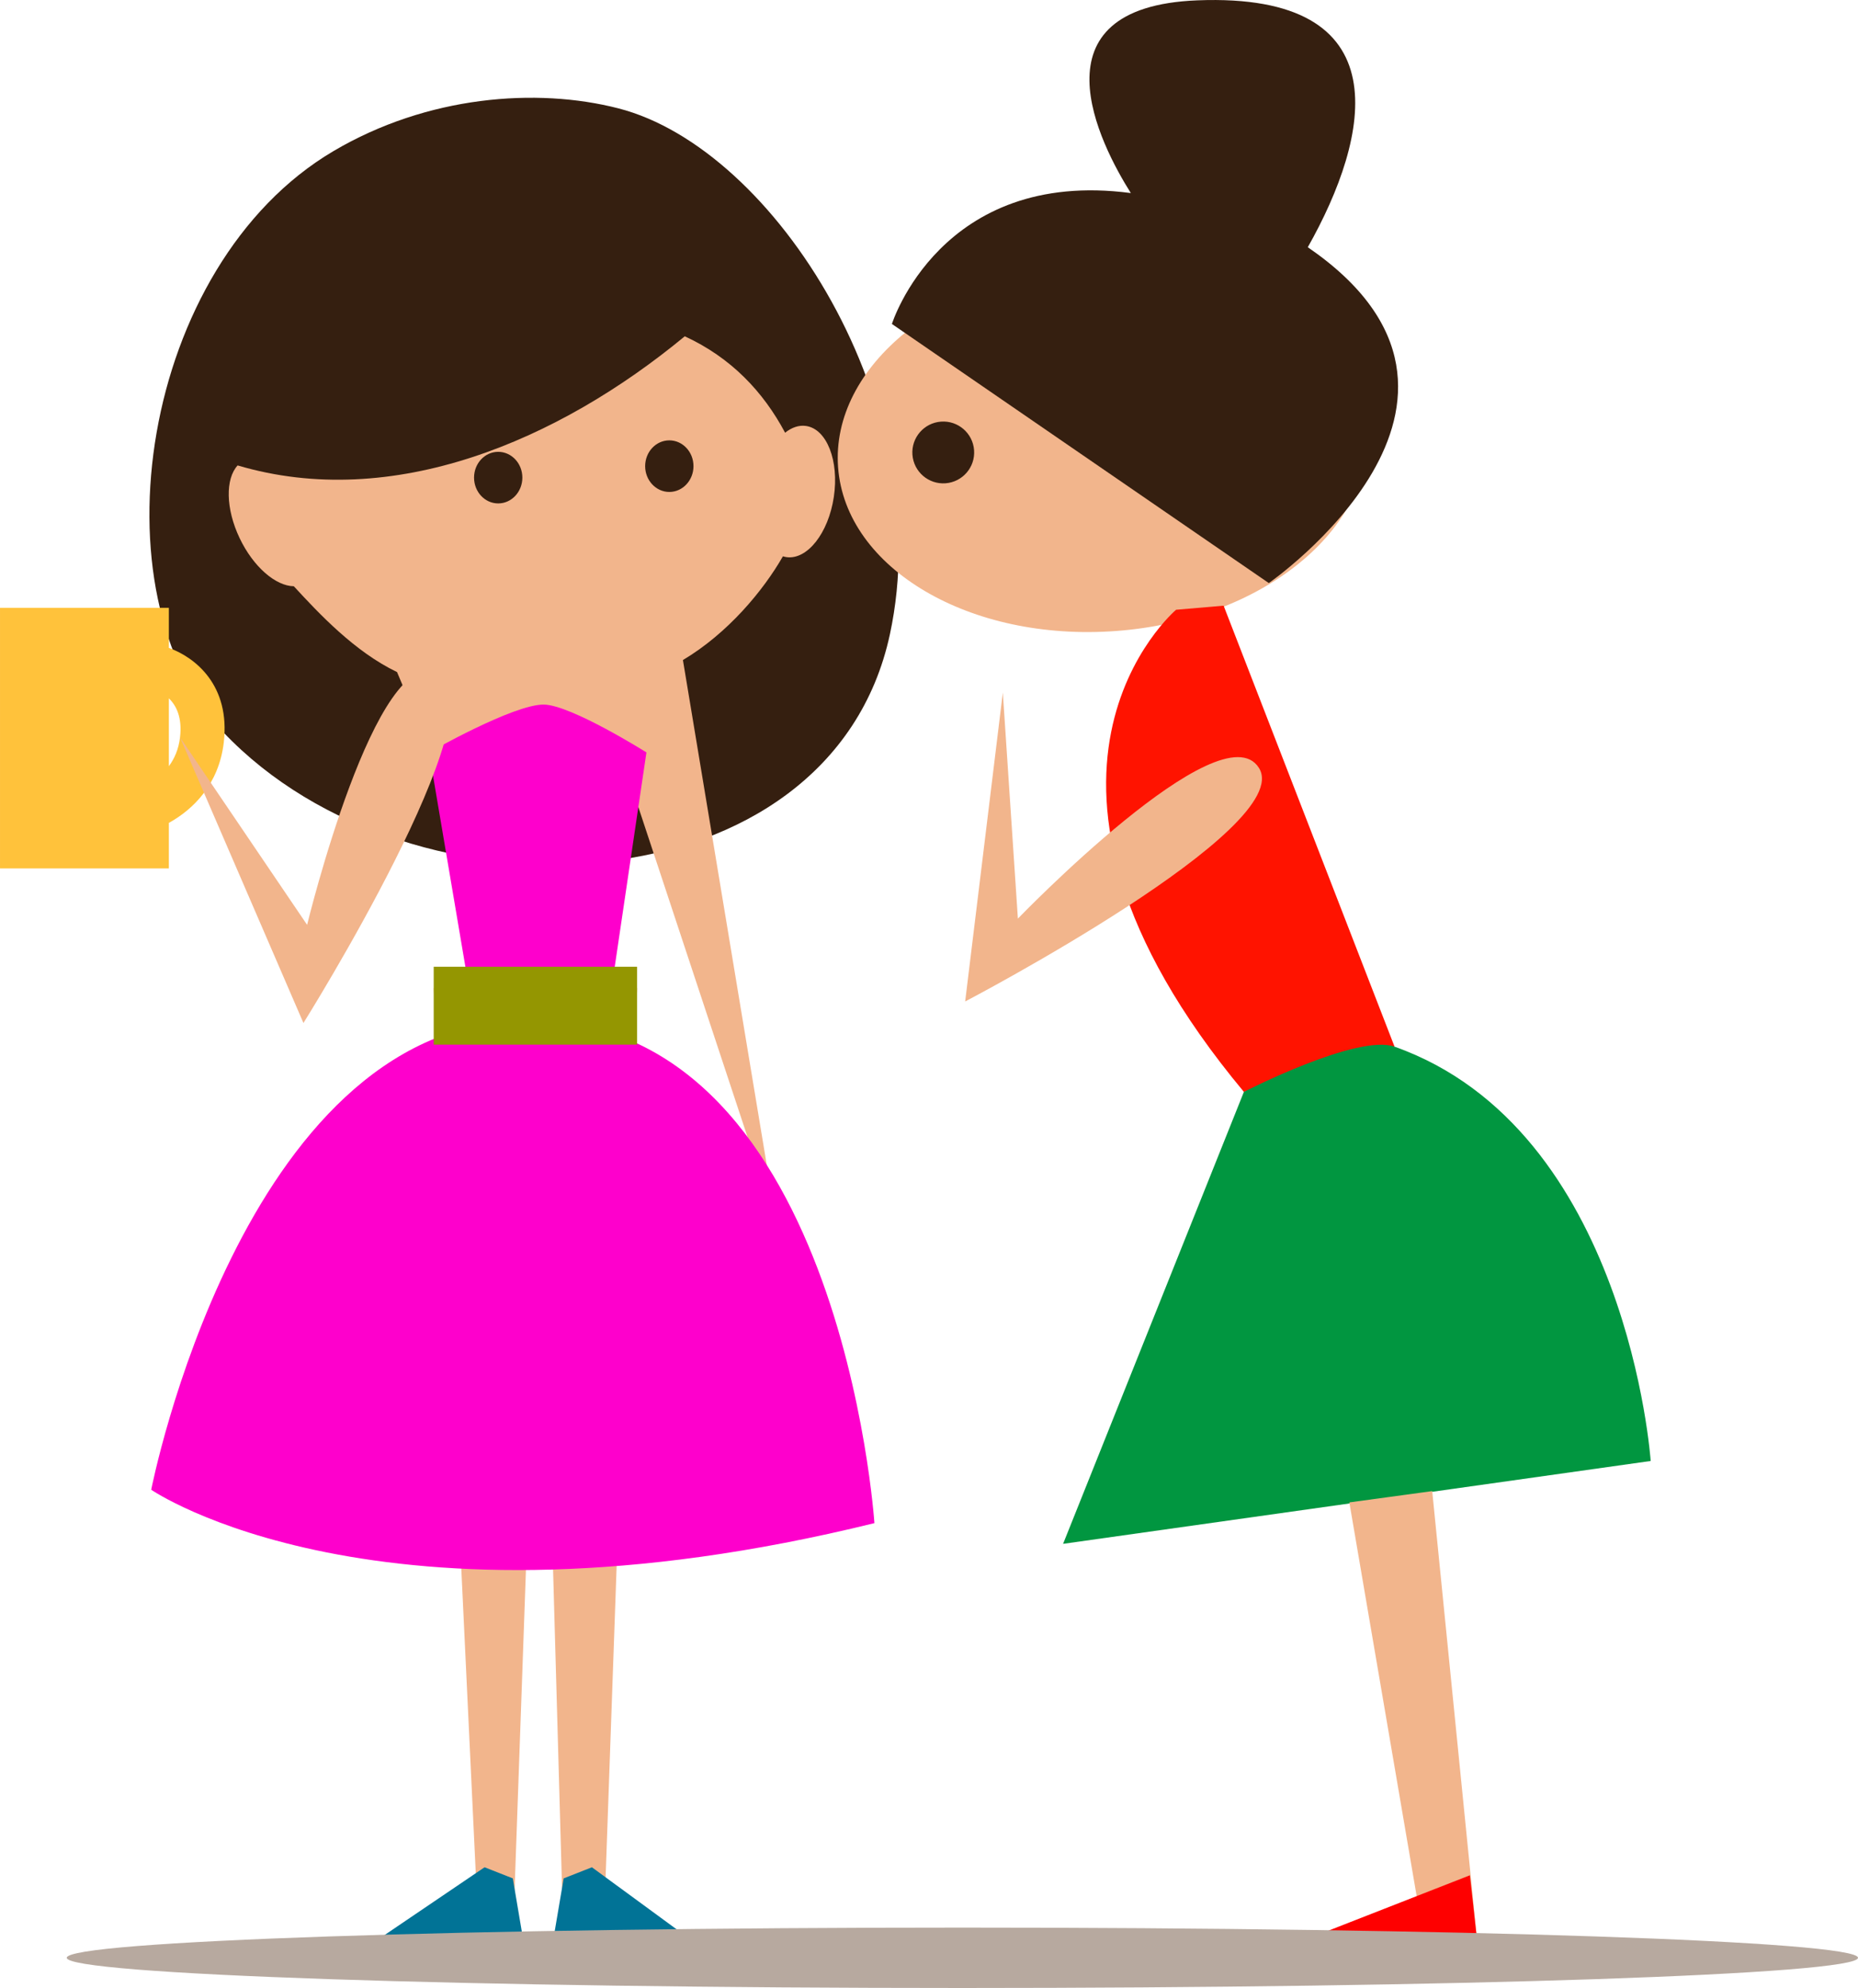 <?xml version="1.0" encoding="UTF-8" standalone="no"?>
<!-- Created with Inkscape (http://www.inkscape.org/) -->

<svg
   xmlns:dc="http://purl.org/dc/elements/1.1/"
   xmlns:cc="http://creativecommons.org/ns#"
   xmlns:rdf="http://www.w3.org/1999/02/22-rdf-syntax-ns#"
   xmlns:svg="http://www.w3.org/2000/svg"
   xmlns="http://www.w3.org/2000/svg"
   xmlns:sodipodi="http://sodipodi.sourceforge.net/DTD/sodipodi-0.dtd"
   xmlns:inkscape="http://www.inkscape.org/namespaces/inkscape"
   width="55.482mm"
   height="59.366mm"
   viewBox="0 0 196.591 210.351"
   id="svg37088"
   version="1.1"
   inkscape:version="0.92.0 r15299"
   sodipodi:docname="friend6.svg">
  <defs
     id="defs37090">
    <clipPath
       id="clipPath37652"
       clipPathUnits="userSpaceOnUse">
      <path
         inkscape:connector-curvature="0"
         id="path37654"
         d="M 0,800 H 800 V 0 H 0 Z" />
    </clipPath>
    <clipPath
       id="clipPath37764"
       clipPathUnits="userSpaceOnUse">
      <path
         inkscape:connector-curvature="0"
         id="path37766"
         d="M 0,800 H 800 V 0 H 0 Z" />
    </clipPath>
  </defs>
  <sodipodi:namedview
     id="base"
     pagecolor="#ffffff"
     bordercolor="#666666"
     borderopacity="1.0"
     inkscape:pageopacity="0.0"
     inkscape:pageshadow="2"
     inkscape:zoom="1.3808888"
     inkscape:cx="142.7013"
     inkscape:cy="153.73537"
     inkscape:document-units="px"
     inkscape:current-layer="layer1"
     showgrid="false"
     inkscape:window-width="1366"
     inkscape:window-height="705"
     inkscape:window-x="-8"
     inkscape:window-y="-8"
     inkscape:window-maximized="1"
     fit-margin-top="0"
     fit-margin-left="0"
     fit-margin-right="0"
     fit-margin-bottom="0" />
  <g
     inkscape:label="Capa 1"
     inkscape:groupmode="layer"
     id="layer1"
     transform="translate(68.347,-682.683)">
    <g
       id="g38146"
       transform="matrix(1.25,0,0,-1.25,-2.914,694.148)">
      <path
         d="m 0,0 c 13.303,-3.418 27.114,-25.287 22.982,-44.514 -5.025,-23.37 -40.422,-25.173 -56.433,-8.289 -11.126,11.734 -7.013,39.534 9.328,49.184 C -16.18,1.072 -6.935,1.784 0,0"
         style="fill:#351f10;fill-opacity:1;fill-rule:nonzero;stroke:none"
         id="path38148"
         inkscape:connector-curvature="0" />
    </g>
    <g
       id="g38150-8-7"
       transform="matrix(1.25,0,0,-1.25,-83.238,778.15)">
      <path
         d="m 45.52,19.485 c -3.594,1.723 -6.615,4.963 -8.737,7.264 -1.533,0.019 -3.426,1.636 -4.586,4.071 -1.191,2.498 -1.211,5.025 -0.17,6.157 13.106,-3.886 27.129,2.067 37.849,10.93 3.931,-1.811 6.646,-4.696 8.492,-8.159 0.558,0.441 1.166,0.659 1.77,0.57 1.761,-0.254 2.816,-2.947 2.355,-6.012 -0.458,-3.066 -2.255,-5.345 -4.017,-5.091 -0.099,0.015 -0.196,0.04 -0.291,0.069 -1.669,-2.911 -4.652,-6.508 -8.465,-8.782 l 7.949,-47.874 -11.996,36.258 -16.484,1.885 v 0 z"
         style="fill:#f2b58c;fill-opacity:1;fill-rule:nonzero;stroke:none"
         id="path38152-4-5"
         inkscape:connector-curvature="0"
         sodipodi:nodetypes="cccccccccccccccc" />
    </g>
    <g
       id="g38134"
       transform="matrix(1.25,0,0,-1.25,-8.714,888.283)">
      <path
         d="M 0,0 -1.907,67.649 -4.298,0.297 h -2.87 l -3.826,80.539 H 6.223 L 3.359,0 Z"
         style="fill:#f2b58c;fill-opacity:1;fill-rule:nonzero;stroke:none"
         id="path38136"
         inkscape:connector-curvature="0" />
    </g>
    <g
       id="g38138"
       transform="matrix(1.25,0,0,-1.25,-9.868,888.283)">
      <path
         d="M 0,0 0.929,5.478 3.32,6.419 12.08,0 Z"
         style="fill:#017396;fill-opacity:1;fill-rule:nonzero;stroke:none"
         id="path38140"
         inkscape:connector-curvature="0" />
    </g>
    <g
       id="g38142"
       transform="matrix(1.25,0,0,-1.25,-28.913,888.283)">
      <path
         d="M 0,0 9.47,6.419 11.861,5.478 12.787,0 Z"
         style="fill:#017396;fill-opacity:1;fill-rule:nonzero;stroke:none"
         id="path38144"
         inkscape:connector-curvature="0" />
    </g>
    <g
       id="g38154"
       transform="matrix(1.25,0,0,-1.25,-4.247,791.359)"
       style="fill:#fe00cc;fill-opacity:1">
      <path
         d="m 0,0 3.438,23.251 c 0,0 -6.368,4.007 -8.672,4.048 -2.558,0.043 -9.726,-4.048 -9.726,-4.048 l 3.921,-23.145 z"
         style="fill:#fe00cc;fill-opacity:1;fill-rule:nonzero;stroke:none"
         id="path38156"
         inkscape:connector-curvature="0" />
    </g>
    <g
       id="g38158"
       transform="matrix(1.25,0,0,-1.25,-0.085,732.006)">
      <path
         d="m 0,0 c 0,-1.205 0.917,-2.184 2.046,-2.184 1.128,0 2.045,0.979 2.045,2.184 0,1.207 -0.917,2.184 -2.045,2.184 C 0.917,2.184 0,1.207 0,0"
         style="fill:#351f10;fill-opacity:1;fill-rule:nonzero;stroke:none"
         id="path38160"
         inkscape:connector-curvature="0" />
    </g>
    <g
       id="g38162"
       transform="matrix(1.25,0,0,-1.25,-18.189,733.22)">
      <path
         d="m 0,0 c 0,-1.205 0.915,-2.184 2.043,-2.184 1.131,0 2.046,0.979 2.046,2.184 0,1.207 -0.915,2.184 -2.046,2.184 C 0.915,2.184 0,1.207 0,0"
         style="fill:#351f10;fill-opacity:1;fill-rule:nonzero;stroke:none"
         id="path38164"
         inkscape:connector-curvature="0" />
    </g>
    <g
       id="g38166"
       transform="matrix(1.25,0,0,-1.25,24.173,843.847)">
      <path
         d="M 0,0 C 0,0 -2.87,43.332 -29.92,42.559 -53.58,41.88 -61.216,2.827 -61.216,2.827 c 0,0 19.13,-13.189 61.216,-2.827"
         style="fill:#fe00cc;fill-opacity:1;fill-rule:nonzero;stroke:none"
         id="path38168"
         inkscape:connector-curvature="0" />
    </g>
    <path
       d="m -22.458,793.216 h 21.521 v -8.242 h -21.521 z"
       style="fill:#949601;fill-opacity:1;fill-rule:nonzero;stroke:none"
       id="path38170"
       inkscape:connector-curvature="0" />
    <g
       id="g38172"
       transform="matrix(1.25,0,0,-1.25,20.329,732.128)">
      <path
         d="M 0,0 C 0.631,-8.565 11.156,-14.769 23.51,-13.858 35.863,-12.946 45.364,-5.266 44.731,3.3 44.101,11.865 33.575,18.069 21.223,17.158 8.868,16.246 -0.631,8.565 0,0"
         style="fill:#f2b58c;fill-opacity:1;fill-rule:nonzero;stroke:none"
         id="path38174"
         inkscape:connector-curvature="0" />
    </g>
    <g
       id="g38176"
       transform="matrix(1.25,0,0,-1.25,28.195,730.798)">
      <path
         d="M 0,0 C 0.106,-1.44 1.361,-2.522 2.801,-2.417 4.244,-2.31 5.325,-1.056 5.219,0.385 5.113,1.826 3.859,2.909 2.417,2.802 0.977,2.697 -0.106,1.442 0,0"
         style="fill:#351f10;fill-opacity:1;fill-rule:nonzero;stroke:none"
         id="path38178"
         inkscape:connector-curvature="0" />
    </g>
    <g
       id="g38180"
       transform="matrix(1.25,0,0,-1.25,70.028,708.841)">
      <path
         d="M 0,0 C 5.305,9.387 8.004,21.578 -9.338,20.899 -23.612,20.339 -17.567,8.691 -14.98,4.585 -31.079,6.703 -35.203,-6.496 -35.203,-6.496 L -3.3,-28.429 c 0,0 22.247,15.434 3.3,28.429"
         style="fill:#351f10;fill-opacity:1;fill-rule:nonzero;stroke:none"
         id="path38182"
         inkscape:connector-curvature="0" />
    </g>
    <g
       id="g38184"
       transform="matrix(1.25,0,0,-1.25,56.093,747.201)"
       style="fill:#ff1300;fill-opacity:1">
      <path
         d="m 0,0 c 0,0 -16.579,-14.029 5.739,-40.811 l 12.753,3.827 -14.47,37.33 z"
         style="fill:#ff1300;fill-opacity:1;fill-rule:nonzero;stroke:none"
         id="path38186"
         inkscape:connector-curvature="0" />
    </g>
    <g
       id="g38188"
       transform="matrix(1.25,0,0,-1.25,79.208,793.431)"
       style="fill:#019640;fill-opacity:1">
      <path
         d="m 0,0 c -3.137,1.112 -12.753,-3.826 -12.753,-3.826 l -15.304,-38.259 49.738,7.014 c 0,0 -1.913,28.057 -21.681,35.071"
         style="fill:#019640;fill-opacity:1;fill-rule:nonzero;stroke:none"
         id="path38190"
         inkscape:connector-curvature="0" />
    </g>
    <g
       id="g38192"
       transform="matrix(1.25,0,0,-1.25,37.76,755.968)">
      <path
         d="m 0,0 -3.188,-26.145 c 0,0 28.056,14.667 24.869,19.768 C 18.492,-1.276 1.275,-19.13 1.275,-19.13 Z"
         style="fill:#f2b58c;fill-opacity:1;fill-rule:nonzero;stroke:none"
         id="path38194"
         inkscape:connector-curvature="0" />
    </g>
    <g
       id="g38196"
       transform="matrix(1.25,0,0,-1.25,74.425,841.654)">
      <path
         d="M 0,0 6.377,-37.303 H 10.84 L 7.014,0.957 Z"
         style="fill:#f2b58c;fill-opacity:1;fill-rule:nonzero;stroke:none"
         id="path38198"
         inkscape:connector-curvature="0" />
    </g>
    <g
       id="g38200"
       transform="matrix(1.25,0,0,-1.25,87.975,888.283)">
      <path
         d="M 0,0 H -15.304 L -0.637,5.739 Z"
         style="fill:#fe0000;fill-opacity:1;fill-rule:nonzero;stroke:none"
         id="path38202"
         inkscape:connector-curvature="0" />
    </g>
    <g
       id="g38204"
       transform="matrix(1.25,0,0,-1.25,128.244,889.838)">
      <path
         d="m 0,0 c 0,-1.412 -33.941,-2.557 -75.813,-2.557 -41.869,0 -75.81,1.145 -75.81,2.557 0,1.412 33.941,2.556 75.81,2.556 C -33.941,2.556 0,1.412 0,0"
         style="fill:#b7a99f;fill-opacity:1;fill-rule:nonzero;stroke:none"
         id="path38206"
         inkscape:connector-curvature="0" />
    </g>
    <g
       id="g38284-4"
       transform="matrix(-1.25,0,0,-1.25,-49.299,760.704)">
      <path
         d="M 0,0 C -0.198,1.68 0.312,2.693 0.945,3.304 V -2.441 C 0.481,-1.814 0.12,-1.019 0,0 M 0.945,10.967 V 7.576 C -1.28,6.773 -4.274,4.415 -3.703,-0.437 c 0.415,-3.527 2.575,-5.655 4.648,-6.802 v -3.854 h 14.293 v 22.06 z"
         style="fill:#ffc23b;fill-opacity:1;fill-rule:nonzero;stroke:none"
         id="path38286-8"
         inkscape:connector-curvature="0" />
    </g>
    <path
       inkscape:connector-curvature="0"
       id="path38194-0"
       style="fill:#f2b58c;fill-opacity:1;fill-rule:nonzero;stroke:none;stroke-width:1.25"
       d="m -49.299,760.704 13.058,30.223 c 0,0 21.019,-33.53 14.361,-37.023 -6.66,-3.492 -13.972,26.637 -13.972,26.637 z" />
  </g>
</svg>
